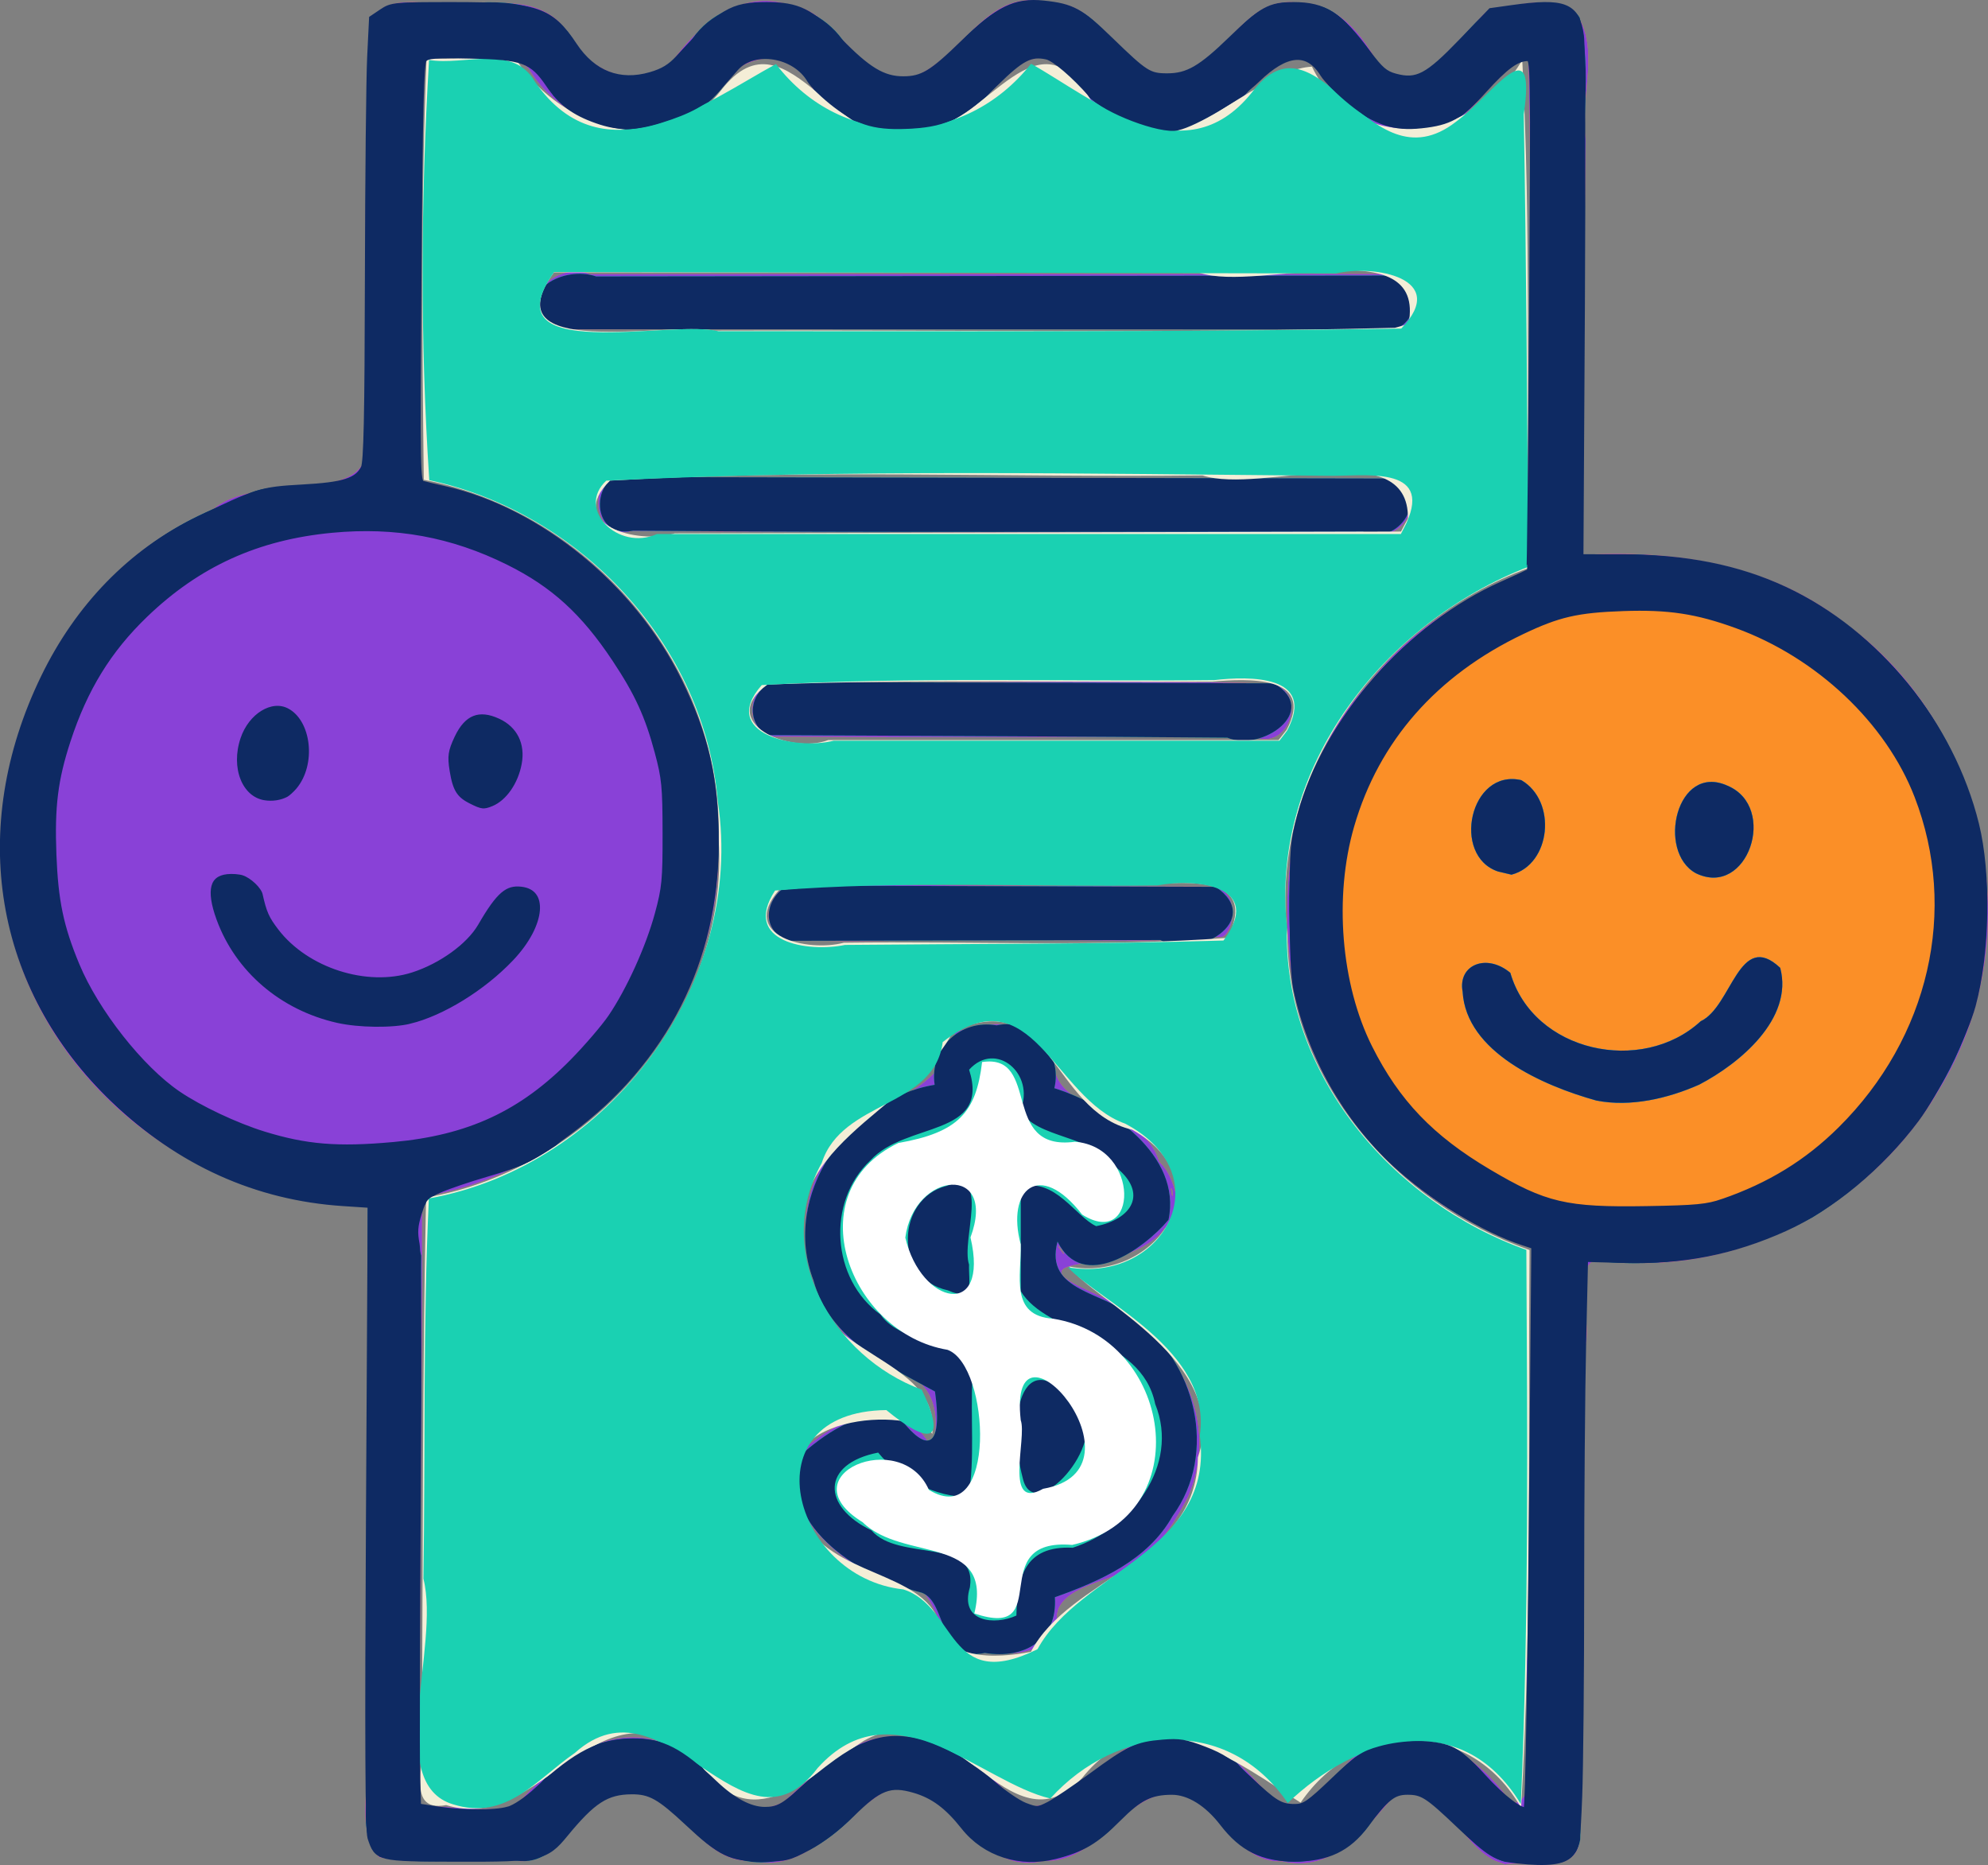<?xml version="1.0" encoding="UTF-8" standalone="no"?>
<!-- Created with Inkscape (http://www.inkscape.org/) -->

<svg
   width="158.593mm"
   height="148.762mm"
   viewBox="0 0 158.593 148.762"
   version="1.1"
   id="svg1"
   inkscape:version="1.4 (86a8ad7, 2024-10-11)"
   sodipodi:docname="optimized_bill_icon.svg"
   xmlns:inkscape="http://www.inkscape.org/namespaces/inkscape"
   xmlns:sodipodi="http://sodipodi.sourceforge.net/DTD/sodipodi-0.dtd"
   xmlns="http://www.w3.org/2000/svg"
   xmlns:svg="http://www.w3.org/2000/svg">
  <rect x="0" y="0" width="158.593" height="148.762" fill="#808080" stroke="none"/>
  <sodipodi:namedview
     id="namedview1"
     pagecolor="#ffffff"
     bordercolor="#000000"
     borderopacity="0.25"
     inkscape:showpageshadow="2"
     inkscape:pageopacity="0.0"
     inkscape:pagecheckerboard="0"
     inkscape:deskcolor="#d1d1d1"
     inkscape:document-units="mm"
     inkscape:zoom="1"
     inkscape:cx="261.5"
     inkscape:cy="273.5"
     inkscape:window-width="1840"
     inkscape:window-height="1057"
     inkscape:window-x="-8"
     inkscape:window-y="599"
     inkscape:window-maximized="1"
     inkscape:current-layer="svg1" />
  <defs
     id="defs1">
    <inkscape:path-effect
       effect="fill_between_many"
       method="originald"
       linkedpaths="#g2,0,1"
       id="path-effect8"
       is_visible="true"
       lpeversion="0"
       join="true"
       close="true"
       autoreverse="true" />
  </defs>
  <g
     inkscape:label="Layer 1"
     inkscape:groupmode="layer"
     id="layer1"
     transform="translate(-26.766,-74.249)">
    <path
       inkscape:original-d="M 0,0"
       inkscape:path-effect="#path-effect8"
       d="M 0,0"
       id="path8" />
    <path
       style="fill:#fb8f27;stroke-width:0.184"
       d="m 146.089,222.693 c -2.918,-1.274 -4.228,-6.572 -8.071,-5.226 -2.398,2.646 -4.806,6.218 -9.001,5.253 -4.238,0.174 -5.238,-6.076 -9.417,-5.383 -3.735,0.806 -5.387,5.489 -9.579,5.35 -5.318,1.297 -7.023,-6.035 -12.175,-5.816 -3.78,1.896 -6.396,6.922 -11.252,5.812 -4.415,0.091 -6.058,-6.54 -10.686,-5.301 -3.46,0.814 -4.388,6.17 -8.383,5.214 -3.457,-0.184 -7.245,0.479 -10.505,-0.212 -2.055,-2.43 -0.549,-6.003 -0.999,-8.939 0.028,-14.33 0.056,-28.659 0.084,-42.989 -13.414,0.111 -26.221,-9.799 -28.742,-23.15 -2.389,-12.736 4.101,-27.295 16.405,-32.424 3.722,-3.342 13.99,0.502 12.088,-6.771 0.199,-10.665 -0.115,-21.454 0.403,-32.042 1.384,-2.814 5.319,-1.07 7.868,-1.547 2.95,-0.092 6.497,-0.438 8.121,2.712 1.608,2.816 5.581,4.414 8.144,1.929 2.083,-2.936 5.499,-5.847 9.357,-4.511 4.271,0.492 5.516,7.161 10.255,5.574 3.663,-1.634 5.686,-7.18 10.496,-5.719 4.751,-0.314 5.939,7.39 10.88,5.446 3.367,-1.126 4.739,-6.098 8.93,-5.482 3.316,-0.032 5.274,2.728 6.681,5.379 3.966,2.183 6.108,-2.756 8.511,-4.79 2.064,-0.372 5.043,-1.186 6.804,0.019 2.277,2.781 0.436,6.957 0.956,10.266 -0.153,11.057 -0.219,22.115 -0.31,33.173 7.393,-0.446 15.179,0.736 21.088,5.514 11.413,8.254 14.799,25.277 7.362,37.235 -5.238,8.928 -15.502,14.594 -25.868,13.624 -4.074,-1.278 -1.607,4.462 -2.33,6.804 -0.322,13.049 0.124,26.168 -0.393,39.183 -0.257,3.077 -3.905,1.73 -5.986,2.076 l -0.41,-0.146 z m -78.239,-4.354 c 2.85,-3.18 7.019,-6.663 11.616,-5.158 3.767,0.519 5.822,7.092 9.862,4.749 2.821,-2.489 5.881,-5.923 10.095,-5.033 4.001,-0.218 6.233,3.311 9.04,5.452 4.669,0.259 7.028,-6.199 11.897,-5.508 3.728,-0.512 5.858,2.902 8.155,5.066 3.548,1.677 4.756,-3.309 7.631,-4.345 4.241,-2.311 8.829,0.982 11.189,4.537 3.037,-0.084 0.492,-9.256 1.415,-12.563 0.16,-10.567 -0.022,-21.178 0.38,-31.718 -10.044,-3.145 -18.296,-11.937 -19.423,-22.615 -0.977,-8.008 0.763,-16.525 6.394,-22.619 3.211,-4.118 7.797,-6.987 12.653,-8.701 -0.074,-13.613 0.283,-27.361 -0.061,-40.889 -2.72,0.005 -4.188,5.661 -7.96,5.484 -3.499,0.682 -6.858,-1.099 -8.383,-4.278 -1.694,-2.773 -4.696,-0.507 -6.035,1.381 -3.838,5.056 -12.008,3.134 -14.832,-2.087 -2.837,-2.044 -4.797,1.42 -6.682,3.097 -3.856,3.226 -10.506,2.942 -13.386,-1.572 -1.646,-3.307 -5.947,-2.396 -7.319,0.492 -4.008,5.153 -12.176,3.42 -15.176,-1.826 -2.186,-1.909 -5.564,-0.468 -8.259,-0.921 -0.511,11.273 -0.291,22.586 -0.44,33.877 13.36,2.185 23.977,14.681 23.797,28.223 0.88,13.75 -10.091,26.714 -23.58,28.847 0.048,16.208 -0.289,32.419 -0.153,48.625 2.486,-0.087 5.189,0.517 7.565,0.004 z m 36.459,-12.332 c -3.766,-1.193 -2.129,-6.486 -7.463,-5.861 -3.644,-1.743 -7.982,-5.493 -6.348,-9.968 3.139,-2.904 8.154,-5.155 10.66,-0.318 0.806,-3.706 -0.295,-5.893 -4.131,-6.902 -6.181,-3.356 -8.203,-12.481 -3.217,-17.743 3.373,-3.481 8.1,-3.738 9.161,-8.589 2.723,-1.255 7.731,-1.06 7.918,2.828 0.552,3.631 7.166,3.246 8.353,7.47 1.538,1.298 2.149,5.563 0.444,5.27 -0.863,1.382 -2.983,2.045 -3.975,2.491 -3.281,0.472 -6.703,0.502 -1.834,2.647 6.178,2.575 10.537,9.793 7.673,16.296 -0.539,1.021 -2.271,4.471 -4.576,5.332 -0.093,1.411 -6.611,1.503 -5.832,4.85 -0.924,2.817 -4.517,2.417 -6.831,2.198 z m 6.14,-1.394 c 0.738,-1.311 -2.228,2.653 0,0 z m 1.029,-30.695 c -0.95,-1.084 0.677,1.212 0,0 z m 8.83,-4.653 c -0.314,-0.917 0.062,1.185 0,0 z M 89.153,149.053 c -2.516,-1.435 -0.182,-5.396 2.469,-4.251 10.719,0.06 21.438,0.12 32.156,0.179 2.206,0.772 1.153,4.183 0.349,4.004 -5.752,0.563 -13.181,0.117 -19.585,0.28 -5.105,-0.157 -10.378,0.35 -15.39,-0.213 z m -0.63,-16.043 c -2.863,-0.386 -1.971,-5.443 1.065,-4.331 12.871,0.08 25.789,-0.226 38.63,0.094 2.897,0.678 1.477,5.408 -1.447,4.251 -12.749,8.9e-4 -25.499,0.067 -38.248,-0.014 z M 77.186,116.611 c -3.431,1.008 -3.737,-5.392 -0.062,-4.228 20.284,-0.085 40.569,0.011 60.853,0.032 2.86,1.165 0.826,5.239 -1.774,4.331 -19.672,-0.039 -39.344,-0.011 -59.016,-0.135 z M 70.25,99.978 c -2.15,-2.257 1.209,-4.83 3.56,-3.868 21.327,-0.005 42.654,-0.01 63.982,-0.015 2.925,0.46 2.152,5.383 -0.878,4.337 -22.039,0.031 -44.078,0.062 -66.118,0.093 l -0.307,-0.307 z"
       id="path5" />
    <path
       style="fill:#8941d7;stroke-width:0.184;stroke-dasharray:none"
       d="m 146.089,222.693 c -2.918,-1.274 -4.228,-6.572 -8.071,-5.226 -2.398,2.646 -4.806,6.218 -9.001,5.253 -4.238,0.174 -5.238,-6.076 -9.417,-5.383 -3.735,0.806 -5.387,5.489 -9.579,5.35 -5.318,1.297 -7.023,-6.035 -12.175,-5.816 -3.78,1.896 -6.396,6.922 -11.252,5.812 -4.415,0.091 -6.058,-6.54 -10.686,-5.301 -3.46,0.814 -4.388,6.17 -8.383,5.214 -3.457,-0.184 -7.245,0.479 -10.505,-0.212 -2.055,-2.43 -0.549,-6.003 -0.999,-8.939 0.028,-14.33 0.056,-28.659 0.084,-42.989 -13.414,0.111 -26.221,-9.799 -28.742,-23.15 -2.389,-12.736 4.101,-27.295 16.405,-32.424 3.722,-3.342 13.99,0.502 12.088,-6.771 0.199,-10.665 -0.115,-21.454 0.403,-32.042 1.384,-2.814 5.319,-1.07 7.868,-1.547 2.95,-0.092 6.497,-0.438 8.121,2.712 1.608,2.816 5.581,4.414 8.144,1.929 2.083,-2.936 5.499,-5.847 9.357,-4.511 4.271,0.492 5.516,7.161 10.255,5.574 3.663,-1.634 5.686,-7.18 10.496,-5.719 4.751,-0.314 5.939,7.39 10.88,5.446 3.367,-1.126 4.739,-6.098 8.93,-5.482 3.316,-0.032 5.274,2.728 6.681,5.379 3.966,2.183 6.108,-2.756 8.511,-4.79 2.064,-0.372 5.043,-1.186 6.804,0.019 2.277,2.781 0.436,6.957 0.956,10.266 -0.153,11.057 -0.219,22.115 -0.31,33.173 7.393,-0.446 15.179,0.736 21.088,5.514 11.413,8.254 14.799,25.277 7.362,37.235 -5.238,8.928 -15.502,14.594 -25.868,13.624 -4.074,-1.278 -1.607,4.462 -2.33,6.804 -0.322,13.049 0.124,26.168 -0.393,39.183 -0.257,3.077 -3.905,1.73 -5.986,2.076 l -0.41,-0.146 z m -78.239,-4.354 c 2.85,-3.18 7.019,-6.663 11.616,-5.158 3.767,0.519 5.822,7.092 9.862,4.749 2.821,-2.489 5.881,-5.923 10.095,-5.033 4.001,-0.218 6.233,3.311 9.04,5.452 4.669,0.259 7.028,-6.199 11.897,-5.508 3.728,-0.512 5.858,2.902 8.155,5.066 3.548,1.677 4.756,-3.309 7.631,-4.345 4.241,-2.311 8.829,0.982 11.189,4.537 3.037,-0.084 0.492,-9.256 1.415,-12.563 0.16,-10.567 -0.022,-21.178 0.38,-31.718 -10.044,-3.145 -18.296,-11.937 -19.423,-22.615 -0.977,-8.008 0.763,-16.525 6.394,-22.619 3.211,-4.118 7.797,-6.987 12.653,-8.701 -0.074,-13.613 0.283,-27.361 -0.061,-40.889 -2.72,0.005 -4.188,5.661 -7.96,5.484 -3.499,0.682 -6.858,-1.099 -8.383,-4.278 -1.694,-2.773 -4.696,-0.507 -6.035,1.381 -3.838,5.056 -12.008,3.134 -14.832,-2.087 -2.837,-2.044 -4.797,1.42 -6.682,3.097 -3.856,3.226 -10.506,2.942 -13.386,-1.572 -1.646,-3.307 -5.947,-2.396 -7.319,0.492 -4.008,5.153 -12.176,3.42 -15.176,-1.826 -2.186,-1.909 -5.564,-0.468 -8.259,-0.921 -0.511,11.273 -0.291,22.586 -0.44,33.877 13.36,2.185 23.977,14.681 23.797,28.223 0.88,13.75 -10.091,26.714 -23.58,28.847 0.048,16.208 -0.289,32.419 -0.153,48.625 2.486,-0.087 5.189,0.517 7.565,0.004 z m 36.459,-12.332 c -3.766,-1.193 -2.129,-6.486 -7.463,-5.861 -3.644,-1.743 -7.982,-5.493 -6.348,-9.968 3.139,-2.904 8.154,-5.155 10.66,-0.318 0.806,-3.706 -0.295,-5.893 -4.131,-6.902 -6.181,-3.356 -8.203,-12.481 -3.217,-17.743 3.373,-3.481 8.1,-3.738 9.161,-8.589 2.723,-1.255 7.731,-1.06 7.918,2.828 0.552,3.631 7.166,3.246 8.353,7.47 1.538,1.298 2.149,5.563 0.444,5.27 -0.863,1.382 -2.983,2.045 -3.975,2.491 -3.281,0.472 -6.703,0.502 -1.834,2.647 6.178,2.575 10.537,9.793 7.673,16.296 -0.539,1.021 -2.271,4.471 -4.576,5.332 -0.093,1.411 -6.611,1.503 -5.832,4.85 -0.924,2.817 -4.517,2.417 -6.831,2.198 z m 6.14,-1.394 c 0.738,-1.311 -2.228,2.653 0,0 z m 1.029,-30.695 c -0.95,-1.084 0.677,1.212 0,0 z m 8.83,-4.653 c -0.314,-0.917 0.062,1.185 0,0 z M 89.153,149.053 c -2.516,-1.435 -0.182,-5.396 2.469,-4.251 10.719,0.06 21.438,0.12 32.156,0.179 2.206,0.772 1.153,4.183 0.349,4.004 -5.752,0.563 -13.181,0.117 -19.585,0.28 -5.105,-0.157 -10.378,0.35 -15.39,-0.213 z m -0.63,-16.043 c -2.863,-0.386 -1.971,-5.443 1.065,-4.331 12.871,0.08 25.789,-0.226 38.63,0.094 2.897,0.678 1.477,5.408 -1.447,4.251 -12.749,8.9e-4 -25.499,0.067 -38.248,-0.014 z M 77.186,116.611 c -3.431,1.008 -3.737,-5.392 -0.062,-4.228 20.284,-0.085 40.569,0.011 60.853,0.032 2.86,1.165 0.826,5.239 -1.774,4.331 -19.672,-0.039 -39.344,-0.011 -59.016,-0.135 z M 70.25,99.978 c -2.15,-2.257 1.209,-4.83 3.56,-3.868 21.327,-0.005 42.654,-0.01 63.982,-0.015 2.925,0.46 2.152,5.383 -0.878,4.337 -22.039,0.031 -44.078,0.062 -66.118,0.093 l -0.307,-0.307 z m 93.98,69.986 c 11.301,-3.584 19.065,-16.369 16.56,-28.072 -2.44,-14.661 -21.128,-24.195 -34.098,-16.374 -8.394,4.235 -13.732,13.55 -12.89,23.01 0.167,8.148 5.05,15.744 12.335,19.383 4.916,3.347 11.054,3.139 16.643,2.487 0.483,-0.145 0.967,-0.289 1.45,-0.434 z m -10.12,-7.933 c -4.285,-1.194 -10.384,-3.876 -10.661,-8.678 -0.398,-2.166 1.924,-3.084 3.805,-1.507 1.836,6.34 10.501,8.177 15.186,3.861 2.487,-1.151 3.058,-7.348 6.344,-4.258 1.068,4.054 -3.219,7.623 -6.462,9.314 -2.51,1.112 -5.489,1.807 -8.213,1.268 z m 7.942,-18.131 c -3.147,-1.724 -1.539,-8.83 2.532,-6.977 4.05,1.706 1.609,8.998 -2.532,6.977 z m -15.778,-0.137 c -3.732,-1.244 -2.257,-8.233 1.859,-7.284 2.871,1.682 2.359,6.72 -0.785,7.537 l -1.074,-0.253 z"
       id="path4" />
    <path
       style="fill:#1ad1b2;stroke-width:0.184"
       d="m 146.915,222.766 c -3.521,-0.71 -6.677,-9.177 -10.431,-3.746 -2.384,4.649 -9.546,5.034 -12.344,0.687 -1.623,-3.063 -5.879,-3.199 -7.901,-0.477 -3.185,4.11 -10.176,4.999 -13.122,0.26 -1.68,-2.217 -5.368,-3.813 -7.481,-1.297 -2.576,3.238 -7.156,6.009 -11.22,3.829 -2.994,-1.273 -4.606,-5.826 -8.493,-4.667 -3.436,0.751 -4.283,6.224 -8.346,5.227 -3.47,-0.21 -7.223,0.551 -10.524,-0.237 -2.035,-1.973 -0.546,-5.442 -0.997,-8.029 0.017,-14.636 0.033,-29.273 0.05,-43.909 -14.948,0.33 -28.823,-12.413 -29.229,-27.391 -0.449,-12.278 6.962,-25.2 19.042,-28.93 2.672,-2.374 10.245,0.72 9.977,-3.856 0.115,-11.424 -0.093,-22.86 0.336,-34.274 1.575,-2.535 5.005,-0.914 7.492,-1.406 3.488,-0.356 7.393,-0.12 9.165,3.573 2.047,3.306 6.992,2.844 8.852,-0.372 2.569,-4.386 9.384,-4.322 12.238,-0.325 1.549,2.484 4.839,4.235 7.44,2.151 2.605,-2.382 5.218,-6.333 9.353,-5.003 4.479,-0.146 5.695,7.016 10.366,5.512 3.621,-1.053 5.071,-6.619 9.527,-5.469 3.496,-0.277 4.632,3.539 6.714,5.363 3.97,1.968 5.717,-3.589 8.603,-5.075 2.127,0.078 5.375,-1.434 6.794,0.742 1.035,4.257 0.059,8.969 0.404,13.377 -0.047,9.845 -0.148,19.69 -0.235,29.535 7.64,-0.492 15.739,0.881 21.688,6.018 7.323,5.653 11.414,14.962 10.537,24.153 -0.253,9.232 -6.106,17.903 -13.863,22.646 -5.493,2.907 -11.89,4.269 -18.059,3.337 -0.246,15.424 -0.041,30.856 -0.423,46.277 -0.57,2.949 -3.693,1.61 -5.91,1.778 z m -77.03,-6.249 c 3.181,-4.208 10.122,-5.052 13.578,-0.754 1.477,2.207 4.743,4.049 6.848,1.495 2.507,-2.868 6.095,-5.324 10.08,-4.212 4.15,-0.192 5.522,4.947 9.133,5.401 4.068,-1.447 7,-6.604 11.935,-5.53 4.408,-0.539 5.708,7.249 9.997,4.947 2.353,-2.749 5.439,-6.029 9.448,-4.816 3.462,0.181 4.824,4.838 7.584,5.484 0.602,-14.891 0.125,-29.825 0.642,-44.714 -9.644,-3.106 -17.649,-11.233 -19.212,-21.43 -0.48,-5.817 -0.737,-12.02 1.984,-17.401 3.482,-6.956 9.486,-12.572 16.862,-15.176 -0.01,-13.62 0.121,-27.239 0.227,-40.859 -2.973,-5.53e-4 -4.204,4.802 -7.511,5.436 -4.124,0.747 -7.737,-1.167 -9.711,-4.902 -3.573,-2.544 -5.383,3.8 -8.706,4.397 -4.391,2.172 -9.364,-0.927 -11.87,-4.565 -2.884,-2.002 -4.638,1.887 -6.591,3.462 -4.066,2.985 -10.343,2.562 -13.211,-1.84 -1.307,-2.546 -5.105,-2.982 -6.545,-0.36 -2.921,4.715 -10.345,5.462 -13.966,1.245 -1.666,-3.879 -5.338,-3.039 -8.687,-3.061 -3.136,-0.547 -1.32,3.94 -1.823,5.797 -0.058,9.374 -0.085,18.749 -0.206,28.123 12.155,1.974 21.893,12.261 23.606,24.359 1.647,10.643 -2.913,22.058 -12.074,27.968 -3.522,4.482 -13.619,1.721 -11.33,9.388 -0.142,14.59 -0.13,29.181 -0.178,43.771 2.676,0.403 7.049,1.549 9.082,-1.029 0.205,-0.208 0.411,-0.416 0.616,-0.623 z m 35.454,-10.423 c -3.768,0.801 -2.988,-4.039 -5.025,-4.8 -4.744,-1.214 -11.174,-5.033 -9.969,-10.696 2.096,-1.975 4.926,-3.825 7.886,-3.688 2.807,3.88 3.695,2.343 3.124,-1.667 -3.712,-2.048 -8.435,-4.131 -9.692,-8.863 -2.6,-6.746 2.765,-14.475 9.664,-15.601 -0.429,-2.927 2.059,-5.248 4.948,-4.743 2.898,-0.658 5.282,2.268 4.601,5.01 4.385,1.377 10.194,5.36 9.107,10.503 -2.009,2.372 -6.833,5.799 -8.852,1.733 -1.086,4.037 3.771,3.976 6.066,6.045 4.954,3.494 6.783,10.814 3.106,15.854 -1.961,3.51 -5.77,5.185 -9.383,6.468 0.22,3.429 -2.458,4.967 -5.581,4.445 z M 89.088,149.003 c -2.326,-1.472 -0.145,-5.228 2.429,-4.111 10.743,0.032 21.485,0.063 32.228,0.095 3.942,2.673 -1.571,5.937 -4.412,4.241 -9.907,0.027 -19.814,0.044 -29.72,0.065 l -0.38,-0.211 z m 17.664,-16.028 c -6.29,-0.031 -12.58,-0.061 -18.87,-0.092 -2.469,-1.844 -0.208,-5.397 2.594,-4.217 12.637,0.029 25.275,0.058 37.912,0.087 3.767,2.187 -0.978,5.514 -3.71,4.336 -5.975,-0.053 -11.951,-0.084 -17.926,-0.114 z M 77.292,116.577 c -3.953,0.805 -3.287,-5.763 0.507,-4.274 19.998,0.037 39.995,0.074 59.993,0.112 3.27,1.154 0.599,5.588 -2.302,4.242 -19.399,-0.015 -38.799,0.088 -58.197,-0.08 z m -6.744,-16.371 c -2.805,-2.807 1.276,-4.786 3.777,-3.906 21.29,-0.024 42.58,-0.048 63.87,-0.072 2.791,1.046 1.089,5.224 -1.672,4.293 -21.828,-0.003 -43.655,-0.006 -65.483,-0.01 l -0.369,-0.229 z m 93.681,69.758 c 11.301,-3.584 19.065,-16.369 16.56,-28.072 -2.44,-14.661 -21.128,-24.195 -34.098,-16.374 -8.394,4.235 -13.732,13.55 -12.89,23.01 0.167,8.148 5.05,15.744 12.335,19.383 4.916,3.347 11.054,3.139 16.643,2.487 0.483,-0.145 0.967,-0.289 1.45,-0.434 z m -10.12,-7.933 c -4.285,-1.194 -10.384,-3.876 -10.661,-8.678 -0.398,-2.166 1.924,-3.084 3.805,-1.507 1.836,6.34 10.501,8.177 15.186,3.861 2.487,-1.151 3.058,-7.348 6.344,-4.258 1.068,4.054 -3.219,7.623 -6.462,9.314 -2.51,1.112 -5.489,1.807 -8.213,1.268 z m 7.942,-18.131 c -3.147,-1.724 -1.539,-8.83 2.532,-6.977 4.05,1.706 1.609,8.998 -2.532,6.977 z m -15.778,-0.137 c -3.732,-1.244 -2.257,-8.233 1.859,-7.284 2.871,1.682 2.359,6.72 -0.785,7.537 l -1.074,-0.253 z m -86.572,21.386 c 13.556,-1.489 22.544,-16.621 19.561,-29.489 -0.759,-4.836 -3.107,-8.217 -6.097,-12.063 -8.698,-8.754 -23.702,-9.396 -33.151,-1.522 -10.011,7.975 -11.841,23.902 -4.033,34.038 5.127,7.554 14.921,10.612 23.721,9.036 z m -5.44,-9.054 c -5.226,-0.684 -9.85,-5.022 -10.874,-10.114 -0.544,-3.453 4.911,-2.645 4.632,0.651 2.439,5.276 9.96,7.264 14.548,3.503 2.751,-1.001 2.72,-5.607 5.839,-5.351 2.798,0.353 1.344,4.047 0.061,5.51 -3.526,3.883 -8.767,7.165 -14.206,5.802 z m 9.816,-17.686 c -1.877,-0.183 -2.028,-5.286 -1.244,-5.11 1.048,-4.229 6.607,-1.748 5.716,1.854 -0.039,1.884 -2.546,4.907 -4.472,3.256 z m -16.822,-0.273 c -3.358,-1.624 -1.555,-8.24 2.075,-7.725 3.922,1.312 2.456,9.302 -2.075,7.725 z"
       id="path3" />
    <path
       style="fill:#0e2a63;stroke-width:0.184"
       d="m 146.915,222.766 c -3.521,-0.71 -6.677,-9.177 -10.431,-3.746 -2.384,4.649 -9.546,5.034 -12.344,0.687 -1.623,-3.063 -5.879,-3.199 -7.901,-0.477 -3.185,4.11 -10.176,4.999 -13.122,0.26 -1.68,-2.217 -5.368,-3.813 -7.481,-1.297 -2.576,3.238 -7.156,6.009 -11.22,3.829 -2.994,-1.273 -4.606,-5.826 -8.493,-4.667 -3.436,0.751 -4.283,6.224 -8.346,5.227 -3.47,-0.21 -7.223,0.551 -10.524,-0.237 -2.035,-1.973 -0.546,-5.442 -0.997,-8.029 0.017,-14.636 0.033,-29.273 0.05,-43.909 -14.948,0.33 -28.823,-12.413 -29.229,-27.391 -0.449,-12.278 6.962,-25.2 19.042,-28.93 2.672,-2.374 10.245,0.72 9.977,-3.856 0.115,-11.424 -0.093,-22.86 0.336,-34.274 1.575,-2.535 5.005,-0.914 7.492,-1.406 3.488,-0.356 7.393,-0.12 9.165,3.573 2.047,3.306 6.992,2.844 8.852,-0.372 2.569,-4.386 9.384,-4.322 12.238,-0.325 1.549,2.484 4.839,4.235 7.44,2.151 2.605,-2.382 5.218,-6.333 9.353,-5.003 4.479,-0.146 5.695,7.016 10.366,5.512 3.621,-1.053 5.071,-6.619 9.527,-5.469 3.496,-0.277 4.632,3.539 6.714,5.363 3.97,1.968 5.717,-3.589 8.603,-5.075 2.127,0.078 5.375,-1.434 6.794,0.742 1.035,4.257 0.059,8.969 0.404,13.377 -0.047,9.845 -0.148,19.69 -0.235,29.535 7.64,-0.492 15.739,0.881 21.688,6.018 7.323,5.653 11.414,14.962 10.537,24.153 -0.253,9.232 -6.106,17.903 -13.863,22.646 -5.493,2.907 -11.89,4.269 -18.059,3.337 -0.246,15.424 -0.041,30.856 -0.423,46.277 -0.57,2.949 -3.693,1.61 -5.91,1.778 z m -77.03,-6.249 c 3.181,-4.208 10.122,-5.052 13.578,-0.754 1.477,2.207 4.743,4.049 6.848,1.495 2.507,-2.868 6.095,-5.324 10.08,-4.212 4.15,-0.192 5.522,4.947 9.133,5.401 4.068,-1.447 7,-6.604 11.935,-5.53 4.408,-0.539 5.708,7.249 9.997,4.947 2.353,-2.749 5.439,-6.029 9.448,-4.816 3.462,0.181 4.824,4.838 7.584,5.484 0.602,-14.891 0.125,-29.825 0.642,-44.714 -9.644,-3.106 -17.649,-11.233 -19.212,-21.43 -0.48,-5.817 -0.737,-12.02 1.984,-17.401 3.482,-6.956 9.486,-12.572 16.862,-15.176 -0.01,-13.62 0.121,-27.239 0.227,-40.859 -2.973,-5.53e-4 -4.204,4.802 -7.511,5.436 -4.124,0.747 -7.737,-1.167 -9.711,-4.902 -3.573,-2.544 -5.383,3.8 -8.706,4.397 -4.391,2.172 -9.364,-0.927 -11.87,-4.565 -2.884,-2.002 -4.638,1.887 -6.591,3.462 -4.066,2.985 -10.343,2.562 -13.211,-1.84 -1.307,-2.546 -5.105,-2.982 -6.545,-0.36 -2.921,4.715 -10.345,5.462 -13.966,1.245 -1.666,-3.879 -5.338,-3.039 -8.687,-3.061 -3.136,-0.547 -1.32,3.94 -1.823,5.797 -0.058,9.374 -0.085,18.749 -0.206,28.123 12.155,1.974 21.893,12.261 23.606,24.359 1.647,10.643 -2.913,22.058 -12.074,27.968 -3.522,4.482 -13.619,1.721 -11.33,9.388 -0.142,14.59 -0.13,29.181 -0.178,43.771 2.676,0.403 7.049,1.549 9.082,-1.029 0.205,-0.208 0.411,-0.416 0.616,-0.623 z m 35.454,-10.423 c -3.768,0.801 -2.988,-4.039 -5.025,-4.8 -4.744,-1.214 -11.174,-5.033 -9.969,-10.696 2.096,-1.975 4.926,-3.825 7.886,-3.688 2.807,3.88 3.695,2.343 3.124,-1.667 -3.712,-2.048 -8.435,-4.131 -9.692,-8.863 -2.6,-6.746 2.765,-14.475 9.664,-15.601 -0.429,-2.927 2.059,-5.248 4.948,-4.743 2.898,-0.658 5.282,2.268 4.601,5.01 4.385,1.377 10.194,5.36 9.107,10.503 -2.009,2.372 -6.833,5.799 -8.852,1.733 -1.086,4.037 3.771,3.976 6.066,6.045 4.954,3.494 6.783,10.814 3.106,15.854 -1.961,3.51 -5.77,5.185 -9.383,6.468 0.22,3.429 -2.458,4.967 -5.581,4.445 z m 2.511,-2.984 c 0.065,-3.015 0.629,-5.598 4.496,-5.407 4.634,-1.495 8.574,-6.53 6.575,-11.469 -1.099,-5.435 -8.608,-5.485 -10.724,-8.998 0,-2.768 0,-5.537 0,-8.305 2.731,-0.787 4.379,2.38 6.018,3.121 2.806,-0.547 4.175,-2.593 1.593,-4.688 -1.81,-2.615 -6.397,-2.261 -7.633,-4.555 1.203,-2.889 -1.961,-5.6 -4.098,-3.235 1.727,5.419 -5.055,4.109 -7.89,7.246 -3.509,3.296 -3.084,9.487 0.813,12.277 1.801,2.593 6.82,1.82 7.348,5.047 -0.184,3.136 0.203,6.513 -0.325,9.504 -2.529,0.044 -5.493,-1.435 -7.202,-3.535 -4.573,0.896 -4.49,4.319 -0.537,6.202 2.14,2.525 8.476,0.497 7.857,4.54 -0.849,2.806 1.995,3.048 3.71,2.256 z m 0.519,-10.91 c -1.382,-5.205 0.074,-11.416 4.596,-5.425 2.196,2.553 -3.697,9.196 -4.596,5.425 z m -5.981,-15.027 c -4.378,-0.927 -4.118,-7.329 -0.116,-8.328 3.592,-1.397 1.146,4.268 1.8,6.272 -0.047,1.382 0.489,3.025 -1.684,2.057 z M 89.088,149.003 c -2.326,-1.472 -0.145,-5.228 2.429,-4.111 10.743,0.032 21.485,0.063 32.228,0.095 3.942,2.673 -1.571,5.937 -4.412,4.241 -9.907,0.027 -19.814,0.044 -29.72,0.065 l -0.38,-0.211 z m 17.664,-16.028 c -6.29,-0.031 -12.58,-0.061 -18.87,-0.092 -2.469,-1.844 -0.208,-5.397 2.594,-4.217 12.637,0.029 25.275,0.058 37.912,0.087 3.767,2.187 -0.978,5.514 -3.71,4.336 -5.975,-0.053 -11.951,-0.084 -17.926,-0.114 z M 77.292,116.577 c -3.953,0.805 -3.287,-5.763 0.507,-4.274 19.998,0.037 39.995,0.074 59.993,0.112 3.27,1.154 0.599,5.588 -2.302,4.242 -19.399,-0.015 -38.799,0.088 -58.197,-0.08 z m -6.744,-16.371 c -2.805,-2.807 1.276,-4.786 3.777,-3.906 21.29,-0.024 42.58,-0.048 63.87,-0.072 2.791,1.046 1.089,5.224 -1.672,4.293 -21.828,-0.003 -43.655,-0.006 -65.483,-0.01 l -0.369,-0.229 z m 93.681,69.758 c 11.301,-3.584 19.065,-16.369 16.56,-28.072 -2.44,-14.661 -21.128,-24.195 -34.098,-16.374 -8.394,4.235 -13.732,13.55 -12.89,23.01 0.167,8.148 5.05,15.744 12.335,19.383 4.916,3.347 11.054,3.139 16.643,2.487 0.483,-0.145 0.967,-0.289 1.45,-0.434 z m -10.12,-7.933 c -4.285,-1.194 -10.384,-3.876 -10.661,-8.678 -0.398,-2.166 1.924,-3.084 3.805,-1.507 1.836,6.34 10.501,8.177 15.186,3.861 2.487,-1.151 3.058,-7.348 6.344,-4.258 1.068,4.054 -3.219,7.623 -6.462,9.314 -2.51,1.112 -5.489,1.807 -8.213,1.268 z m 7.942,-18.131 c -3.147,-1.724 -1.539,-8.83 2.532,-6.977 4.05,1.706 1.609,8.998 -2.532,6.977 z m -15.778,-0.137 c -3.732,-1.244 -2.257,-8.233 1.859,-7.284 2.871,1.682 2.359,6.72 -0.785,7.537 l -1.074,-0.253 z m -86.572,21.386 c 13.556,-1.489 22.544,-16.621 19.561,-29.489 -0.759,-4.836 -3.107,-8.217 -6.097,-12.063 -8.698,-8.754 -23.702,-9.396 -33.151,-1.522 -10.011,7.975 -11.841,23.902 -4.033,34.038 5.127,7.554 14.921,10.612 23.721,9.036 z m -5.44,-9.054 c -5.226,-0.684 -9.85,-5.022 -10.874,-10.114 -0.544,-3.453 4.911,-2.645 4.632,0.651 2.439,5.276 9.96,7.264 14.548,3.503 2.751,-1.001 2.72,-5.607 5.839,-5.351 2.798,0.353 1.344,4.047 0.061,5.51 -3.526,3.883 -8.767,7.165 -14.206,5.802 z m 9.816,-17.686 c -1.877,-0.183 -2.028,-5.286 -1.244,-5.11 1.048,-4.229 6.607,-1.748 5.716,1.854 -0.039,1.884 -2.546,4.907 -4.472,3.256 z m -16.822,-0.273 c -3.358,-1.624 -1.555,-8.24 2.075,-7.725 3.922,1.312 2.456,9.302 -2.075,7.725 z"
       id="path2" />
    <path
       style="fill:#f4eed7;stroke-width:0.311"
       d="m 62.355,218.23 c -3.546,0.668 -1.327,-4.091 -1.925,-6.198 0.075,-14.087 0.026,-28.176 0.326,-42.261 13.236,-2.3 24.242,-14.893 23.336,-28.564 0.397,-13.682 -10.197,-26.139 -23.52,-28.687 -0.128,-11.215 -0.237,-22.435 0.224,-33.644 2.365,0.243 5.132,-0.454 7.273,0.314 3.531,5.284 11.744,8.012 16.225,2.259 5.504,-7.102 9.502,6.54 16.363,3.156 4.925,-0.632 8.963,-9.764 13.138,-2.351 6.155,7.056 12.354,-2.39 17.631,-2.688 3.575,7.393 13.115,5.873 16.777,-0.535 0.707,13.481 0.333,27.016 0.506,40.522 -11.802,4.34 -20.737,16.457 -19.239,29.295 0.024,11.592 8.724,21.406 19.315,25.107 -0.126,14.833 0.197,29.696 -0.671,44.501 -4.058,-7.178 -13.096,-7.008 -17.592,-0.423 -4.937,-3.091 -11.953,-8.833 -17.444,-1.947 -5.822,6.225 -10.274,-7.036 -17.404,-2.984 -4.341,2.841 -9.138,8.063 -13.263,1.549 -7.891,-7.159 -12.364,5.973 -20.057,3.579 z m 46.652,-12.226 c 3.096,-5.943 13.23,-7.119 13.319,-15.511 2.665,-7.592 -8.482,-12.58 -10.26,-15.221 6.742,1.322 12.533,-6.69 5.018,-10.914 -6.537,-1.516 -6.372,-11.568 -14.308,-7.807 -3.218,6.409 -14.708,9.167 -11.589,18.982 0.148,6.936 10.646,6.829 9.953,13.091 -1.451,-2.163 -13.805,-1.776 -10.659,5.777 1.408,5.355 8.828,4.905 10.909,8.573 0.352,3.826 4.863,3.578 7.616,3.03 z m 15.695,-56.947 c 2.489,-5.032 -3.248,-4.435 -6.254,-4.275 -9.838,0.184 -19.738,-0.48 -29.526,0.453 -3.257,3.703 2.29,4.974 5.16,4.21 10.201,-0.135 20.456,0.354 30.619,-0.389 z m 4.706,-16.596 c 2.319,-4.396 -3.225,-4.082 -5.926,-3.844 -11.831,0.081 -23.673,-0.216 -35.495,0.237 -4.125,3.01 1.794,5.59 4.85,4.426 11.975,0 23.951,0 35.926,0 0.215,-0.273 0.43,-0.546 0.644,-0.819 z m 9.675,-16.849 c 0.102,-6.779 -11.657,-1.901 -16.388,-3.44 -15.749,0.177 -31.546,-0.522 -47.264,0.414 -3.552,3.48 2.124,5.127 5.162,4.207 19.311,-0.048 38.623,-0.097 57.934,-0.145 0.185,-0.345 0.37,-0.691 0.556,-1.036 z m 0.048,-15.518 c 1.447,-7.569 -11.933,-2.518 -16.664,-4.081 -17.17,-0.047 -34.34,-0.026 -51.51,-0.038 -5.12,7.067 8.976,3.914 12.785,4.646 18.103,-0.072 36.216,0.248 54.312,-0.226 l 1.076,-0.301 z"
       id="path1" />
    <path
       style="fill:#1ad1b2;fill-opacity:1;stroke-width:0.22"
       d="m 62.911,218.171 c -5.539,-1.658 -0.997,-12.568 -2.366,-18 0.156,-10.106 -0.039,-20.236 0.434,-30.326 14.351,-2.589 25.26,-17.123 23.05,-31.678 C 82.986,125.738 73.11,115.143 61.013,112.551 60.276,101.416 60.335,90.177 60.993,79.033 c 2.864,0.468 6.713,-1.302 8.446,1.731 5.489,7.934 13.708,1.591 19.23,-1.407 5.329,6.957 14.981,6.757 20.351,-0.023 4.962,2.775 12.17,9.066 17.598,2.313 5.328,-7.102 9.194,7.837 16.296,2.317 2.941,-2.132 6.464,-7.704 5.409,-0.592 0.213,12.026 0.266,24.055 0.382,36.083 -11.483,4.427 -20.619,15.981 -19.274,28.697 -0.345,11.742 8.368,21.972 19.099,25.792 0.08,14.733 0.204,29.48 -0.439,44.2 -4.848,-7.946 -13.235,-5.218 -18.596,-0.079 -4.793,-7.021 -13.59,-6.261 -18.937,-0.361 -5.475,-1.255 -12.511,-9.154 -18.563,-2.431 -6.054,7.981 -12.095,-7.726 -19.37,-1.202 -3.106,2.151 -5.459,5.43 -9.715,4.1 z m 46.62,-12.371 c 3.39,-6.244 14.181,-7.846 12.95,-17.061 1.036,-6.769 -8.102,-10.74 -10.519,-13.407 7.622,1.333 12.374,-7.328 4.565,-11.456 -5.702,-1.998 -7.413,-12.118 -14.558,-6.503 -0.654,5.262 -8.03,4.596 -9.648,9.639 -3.985,7.098 0.864,15.47 7.976,18.08 2.104,4.359 0.514,4.381 -2.823,1.631 -11.078,0.126 -7.547,13.351 1.356,14.304 4.297,1.366 3.499,8.339 10.699,4.772 z m 14.837,-56.53 c 3.278,-4.387 -2.192,-4.985 -5.252,-4.4 -10.17,0.149 -20.39,-0.405 -30.518,0.412 -2.702,4.129 2.664,4.951 5.577,4.338 10.064,-0.097 20.132,-0.053 30.193,-0.35 z m 5.078,-16.741 c 2.36,-4.449 -3.004,-4.362 -5.829,-4.03 -12.024,0.126 -24.08,-0.28 -36.08,0.395 -3.447,3.896 2.739,5.212 5.733,4.436 11.855,0 23.71,0 35.564,0 0.204,-0.267 0.407,-0.534 0.611,-0.801 z m 9.519,-16.557 c 2.125,-4.684 -3.518,-3.708 -6.234,-3.773 -19.193,-0.161 -38.444,-0.541 -57.599,0.39 -2.433,2.254 0.936,5.656 4.053,4.254 19.779,0 39.557,0 59.336,0 0.148,-0.29 0.296,-0.58 0.444,-0.871 z m -0.417,-15.514 c 3.891,-4.033 -2.169,-5.118 -5.2,-4.398 -20.791,-0.038 -41.583,-0.077 -62.374,-0.115 -5.278,7.423 9.271,3.778 13.102,4.722 18.157,-10e-4 36.318,0.076 54.473,-0.209 z"
       id="path6" />
    <path
       style="fill:#ffffff;fill-opacity:1;stroke-width:0.22"
       d="m 104.493,202.946 c 1.545,-6.324 -5.702,-4.11 -8.904,-7.275 -6.122,-3.764 3.084,-7.618 5.279,-2.585 5.467,3.336 4.909,-9.96 1.479,-11.172 -7.795,-1.303 -12.122,-12.555 -3.916,-16.494 4.786,-0.839 6.209,-2.43 6.682,-6.458 4.732,-0.709 1.403,7.175 7.414,6.357 5.228,0.424 5.042,8.633 0.566,5.808 -3.409,-4.409 -6.071,-1.993 -4.899,2.375 0.06,2.515 -0.902,5.701 2.591,5.932 9.475,1.524 11.711,15.682 1.514,18.044 -7.102,-0.597 -1.272,7.654 -7.806,5.467 z m 5.487,-9.945 c 8.866,-1.536 -2.862,-15.095 -1.784,-5.469 0.513,1.415 -1.392,7.268 1.784,5.469 z m -5.793,-20.05 c 2.185,-5.907 -4.508,-5.309 -5.199,0.016 1.253,5.379 6.74,6.578 5.199,-0.016 z"
       id="path7" />
    <path
       style="fill:#8941d7;fill-opacity:1;stroke-width:0.069"
       d=""
       id="path9"
       transform="matrix(0.265,0,0,0.265,17.535,65.555)" />
    <path
       style="fill:#8941d7;fill-opacity:1;stroke:#8941d7;stroke-width:0.489;stroke-dasharray:none;stroke-opacity:1"
       d="m 51.881,165.28 c -2.874,-0.402 -5.697,-1.297 -8.216,-2.606 -3.22,-1.673 -5.565,-3.741 -7.763,-6.843 -2.092,-2.954 -3.254,-5.513 -4.07,-8.965 -0.513,-2.172 -0.712,-6.464 -0.405,-8.763 0.443,-3.322 1.584,-6.736 3.187,-9.539 3.26,-5.698 9.046,-9.858 15.792,-11.354 1.965,-0.436 6.443,-0.607 8.583,-0.328 3.809,0.497 7.878,2.014 10.71,3.994 2.676,1.871 3.837,3.12 6.104,6.567 1.834,2.788 2.7,4.879 3.349,8.086 1.403,6.931 0.062,13.607 -3.953,19.677 -1.198,1.812 -4.541,5.204 -6.254,6.346 -3.904,2.603 -7.659,3.686 -13.227,3.814 -1.519,0.035 -3.246,-0.004 -3.837,-0.087 z m 7.677,-9.138 c 2.688,-0.654 6.016,-2.706 8.313,-5.124 2.729,-2.873 2.986,-6.006 0.515,-6.284 -1.364,-0.154 -2.174,0.537 -3.677,3.137 -0.856,1.481 -2.987,3.019 -5.14,3.71 -3.508,1.126 -8.116,-0.351 -10.403,-3.335 -0.728,-0.95 -0.902,-1.342 -1.215,-2.739 -0.13,-0.579 -1.019,-1.432 -1.741,-1.67 -0.318,-0.105 -0.924,-0.152 -1.348,-0.104 -1.599,0.18 -1.947,1.491 -1.048,3.953 1.539,4.218 5.192,7.35 9.781,8.387 1.76,0.398 4.487,0.43 5.963,0.07 z m 6.593,-17.373 c 1.185,-0.495 2.172,-1.908 2.474,-3.543 0.317,-1.717 -0.397,-3.156 -1.921,-3.865 -1.743,-0.812 -3.008,-0.312 -3.883,1.536 -0.552,1.166 -0.624,1.657 -0.423,2.895 0.259,1.597 0.631,2.202 1.689,2.743 1.021,0.522 1.298,0.553 2.065,0.233 z M 49.802,138.021 c 0.195,-0.104 0.554,-0.427 0.798,-0.716 1.697,-2.016 1.285,-5.717 -0.753,-6.771 -1.461,-0.755 -3.423,0.441 -4.12,2.512 -0.834,2.479 0.131,4.938 2.07,5.271 0.688,0.118 1.439,0.007 2.006,-0.296 z"
       id="path10" />
    <path
       style="fill:#0e2a63;fill-opacity:1;stroke:#0e2a63;stroke-width:0.447;stroke-dasharray:none;stroke-opacity:1"
       d="m 147.823,222.665 c -1.707,-0.183 -2.194,-0.48 -4.701,-2.864 -2.473,-2.352 -2.887,-2.618 -4.077,-2.618 -1.122,0 -1.679,0.444 -3.323,2.649 -1.411,1.892 -3.073,2.679 -5.664,2.679 -2.58,0 -4.202,-0.798 -5.775,-2.841 -1.215,-1.579 -2.687,-2.487 -4.026,-2.485 -1.7,0.003 -2.593,0.448 -4.276,2.134 -1.808,1.811 -2.848,2.431 -5.012,2.985 -2.796,0.716 -5.619,-0.185 -7.32,-2.337 -1.308,-1.655 -2.437,-2.492 -3.957,-2.934 -1.923,-0.559 -2.795,-0.22 -4.981,1.939 -1.09,1.076 -2.407,2.085 -3.446,2.64 -1.57,0.839 -1.815,0.899 -3.694,0.896 -2.507,-0.004 -3.321,-0.394 -5.951,-2.853 -2.251,-2.105 -2.99,-2.519 -4.475,-2.508 -1.99,0.015 -3.08,0.72 -5.288,3.413 -1.538,1.876 -1.994,1.981 -8.592,1.965 -6.369,-0.016 -6.408,-0.025 -6.958,-1.692 -0.188,-0.569 -0.222,-7.797 -0.122,-25.627 l 0.139,-24.834 -2.196,-0.145 c -6.9,-0.455 -13.033,-3.219 -18.288,-8.242 -9.34,-8.929 -11.447,-21.643 -5.588,-33.715 2.744,-5.654 6.975,-10.001 12.209,-12.542 4.781,-2.321 5.134,-2.43 8.451,-2.612 3.275,-0.18 4.352,-0.521 4.861,-1.54 0.226,-0.452 0.303,-4.034 0.326,-15.154 0.017,-8.009 0.098,-15.944 0.181,-17.632 l 0.151,-3.07 0.805,-0.541 c 0.774,-0.52 0.993,-0.541 5.704,-0.541 6.629,0 7.751,0.376 9.648,3.233 1.494,2.251 3.607,3.067 6.081,2.348 0.99,-0.288 1.572,-0.642 2.22,-1.351 3.409,-3.729 4.242,-4.23 7.035,-4.23 2.497,0 3.524,0.504 5.801,2.847 2.267,2.333 3.494,3.073 5.093,3.073 1.522,0 2.293,-0.465 4.758,-2.867 2.813,-2.741 4.18,-3.414 6.446,-3.174 2.293,0.243 2.946,0.601 5.344,2.927 2.773,2.69 3.067,2.877 4.521,2.877 1.63,0 2.68,-0.609 5.094,-2.952 2.451,-2.38 3.09,-2.731 4.968,-2.731 2.48,0 3.677,0.772 5.961,3.844 0.977,1.314 1.357,1.641 2.163,1.858 1.728,0.465 2.569,0.023 5.258,-2.768 l 2.368,-2.458 1.658,-0.233 c 4.235,-0.596 5.215,-0.2 5.546,2.244 0.106,0.781 0.14,10.451 0.075,21.488 l -0.117,20.068 3.286,9.4e-4 c 5.073,0.001 9.286,0.841 13.035,2.597 7.34,3.438 13.253,10.702 15.235,18.715 0.981,3.967 0.868,10.263 -0.26,14.442 -0.627,2.321 -2.962,7.024 -4.527,9.116 -2.79,3.73 -6.754,7.015 -10.49,8.693 -4.178,1.877 -8.114,2.648 -12.848,2.519 l -3.062,-0.084 -0.155,6.728 c -0.085,3.7 -0.155,12.447 -0.155,19.438 0,6.991 -0.071,14.5 -0.157,16.686 -0.142,3.599 -0.205,4.032 -0.665,4.567 -0.575,0.669 -1.802,0.831 -4.28,0.565 z m -80.53,-4.08 c 0.556,-0.154 1.482,-0.782 2.368,-1.605 3.075,-2.858 4.999,-3.834 7.583,-3.847 2.326,-0.012 3.79,0.739 6.54,3.356 1.457,1.386 2.809,2.103 3.982,2.111 1.008,0.007 1.573,-0.292 2.885,-1.524 0.586,-0.551 1.89,-1.593 2.897,-2.316 3.071,-2.205 5.305,-2.378 8.773,-0.682 1.095,0.536 2.659,1.575 3.578,2.378 0.898,0.785 2.083,1.598 2.633,1.808 0.948,0.362 1.048,0.357 1.919,-0.089 0.505,-0.259 2.037,-1.294 3.405,-2.3 2.952,-2.172 3.593,-2.472 5.655,-2.642 1.345,-0.111 1.818,-0.033 3.338,0.549 1.43,0.548 2.115,1.003 3.552,2.361 2.071,1.957 2.511,2.224 3.671,2.224 0.754,0 1.12,-0.25 3.048,-2.087 1.958,-1.866 2.352,-2.133 3.717,-2.518 1.931,-0.546 4.291,-0.553 5.608,-0.017 0.671,0.273 1.549,1.013 2.647,2.232 1.502,1.666 3.136,2.904 3.437,2.603 0.15,-0.15 0.33,-11.179 0.495,-30.324 l 0.126,-14.601 -0.895,-0.295 c -3.137,-1.033 -7.332,-3.608 -10.191,-6.255 -3.942,-3.65 -6.784,-8.675 -7.903,-13.974 -0.19,-0.9 -0.298,-3.285 -0.294,-6.512 0.005,-4.713 0.051,-5.259 0.615,-7.354 2.026,-7.529 8.69,-15.129 16.175,-18.445 1.114,-0.493 2.06,-0.937 2.102,-0.987 0.042,-0.049 0.138,-9.28 0.212,-20.512 0.134,-20.254 0.131,-20.423 -0.335,-20.423 -0.868,0 -1.783,0.673 -3.491,2.567 -1.867,2.071 -2.743,2.561 -4.996,2.797 -2.187,0.229 -3.569,-0.229 -5.582,-1.848 -0.957,-0.77 -1.975,-1.781 -2.264,-2.248 -1.209,-1.956 -2.931,-1.807 -5.263,0.457 -1.466,1.424 -4.865,3.463 -6.343,3.806 -1.347,0.313 -5.797,-1.382 -6.877,-2.619 -1.357,-1.555 -2.934,-2.903 -3.554,-3.039 -1.281,-0.281 -2.019,0.104 -4.074,2.127 -2.556,2.516 -3.924,3.216 -6.61,3.383 -2.87,0.179 -4.21,-0.182 -6.149,-1.656 -0.888,-0.675 -1.821,-1.576 -2.072,-2.002 -1.197,-2.028 -4.443,-2.555 -5.879,-0.954 -0.261,0.291 -0.877,0.991 -1.369,1.555 -1.01,1.159 -2.317,1.891 -4.678,2.619 -2.029,0.626 -3.341,0.632 -5.068,0.025 -1.813,-0.637 -2.85,-1.415 -3.845,-2.884 -1.297,-1.915 -2.043,-2.191 -6.174,-2.281 -2.889,-0.063 -3.499,-0.016 -3.754,0.291 -0.239,0.288 -0.33,3.952 -0.426,17.04 -0.118,16.139 -0.108,16.678 0.321,16.796 0.243,0.067 1.029,0.254 1.745,0.416 7.518,1.691 15.018,7.814 18.681,15.25 2.181,4.429 2.983,7.951 2.966,13.031 -0.031,9.386 -4.061,17.311 -11.702,23.006 -2.795,2.084 -3.611,2.498 -6.651,3.379 -1.334,0.387 -2.987,0.948 -3.673,1.248 -1.168,0.51 -1.273,0.627 -1.657,1.839 -0.325,1.029 -0.363,1.539 -0.182,2.486 0.14,0.736 0.178,8.532 0.097,20.372 -0.071,10.549 -0.097,20.37 -0.056,21.825 l 0.074,2.645 1.465,0.225 c 2.054,0.316 4.615,0.329 5.694,0.029 z m 96.912,-48.487 c 3.746,-1.294 6.734,-3.129 9.397,-5.77 7.283,-7.224 9.636,-17.473 6.107,-26.593 -2.306,-5.96 -7.873,-11.219 -14.383,-13.589 -3.198,-1.164 -5.453,-1.506 -9.075,-1.378 -3.67,0.13 -5.159,0.473 -8.061,1.855 -6.964,3.317 -11.616,8.609 -13.611,15.486 -1.64,5.654 -1.063,12.713 1.449,17.709 2.186,4.349 4.915,7.198 9.485,9.904 4.518,2.675 6.181,3.064 12.621,2.955 3.957,-0.067 4.825,-0.15 6.07,-0.58 z M 58.122,165.569 c 6.049,-0.546 10.263,-2.5 14.338,-6.649 1.13,-1.151 2.502,-2.751 3.048,-3.555 1.45,-2.135 3,-5.557 3.717,-8.204 0.568,-2.096 0.627,-2.707 0.621,-6.459 -0.005,-3.729 -0.069,-4.379 -0.636,-6.493 -0.774,-2.886 -1.6,-4.684 -3.397,-7.387 -2.495,-3.754 -4.901,-5.944 -8.487,-7.726 -4.494,-2.232 -8.999,-3.054 -14.089,-2.572 -5.944,0.563 -10.674,2.711 -14.884,6.756 -2.921,2.807 -4.825,5.902 -6.178,10.044 -1.014,3.105 -1.28,5.239 -1.132,9.095 0.142,3.703 0.574,5.766 1.847,8.823 1.548,3.718 5.1,8.227 8.076,10.252 1.725,1.174 4.618,2.539 6.825,3.221 3.383,1.045 5.897,1.253 10.33,0.853 z"
       id="path12" />
  </g>
</svg>
